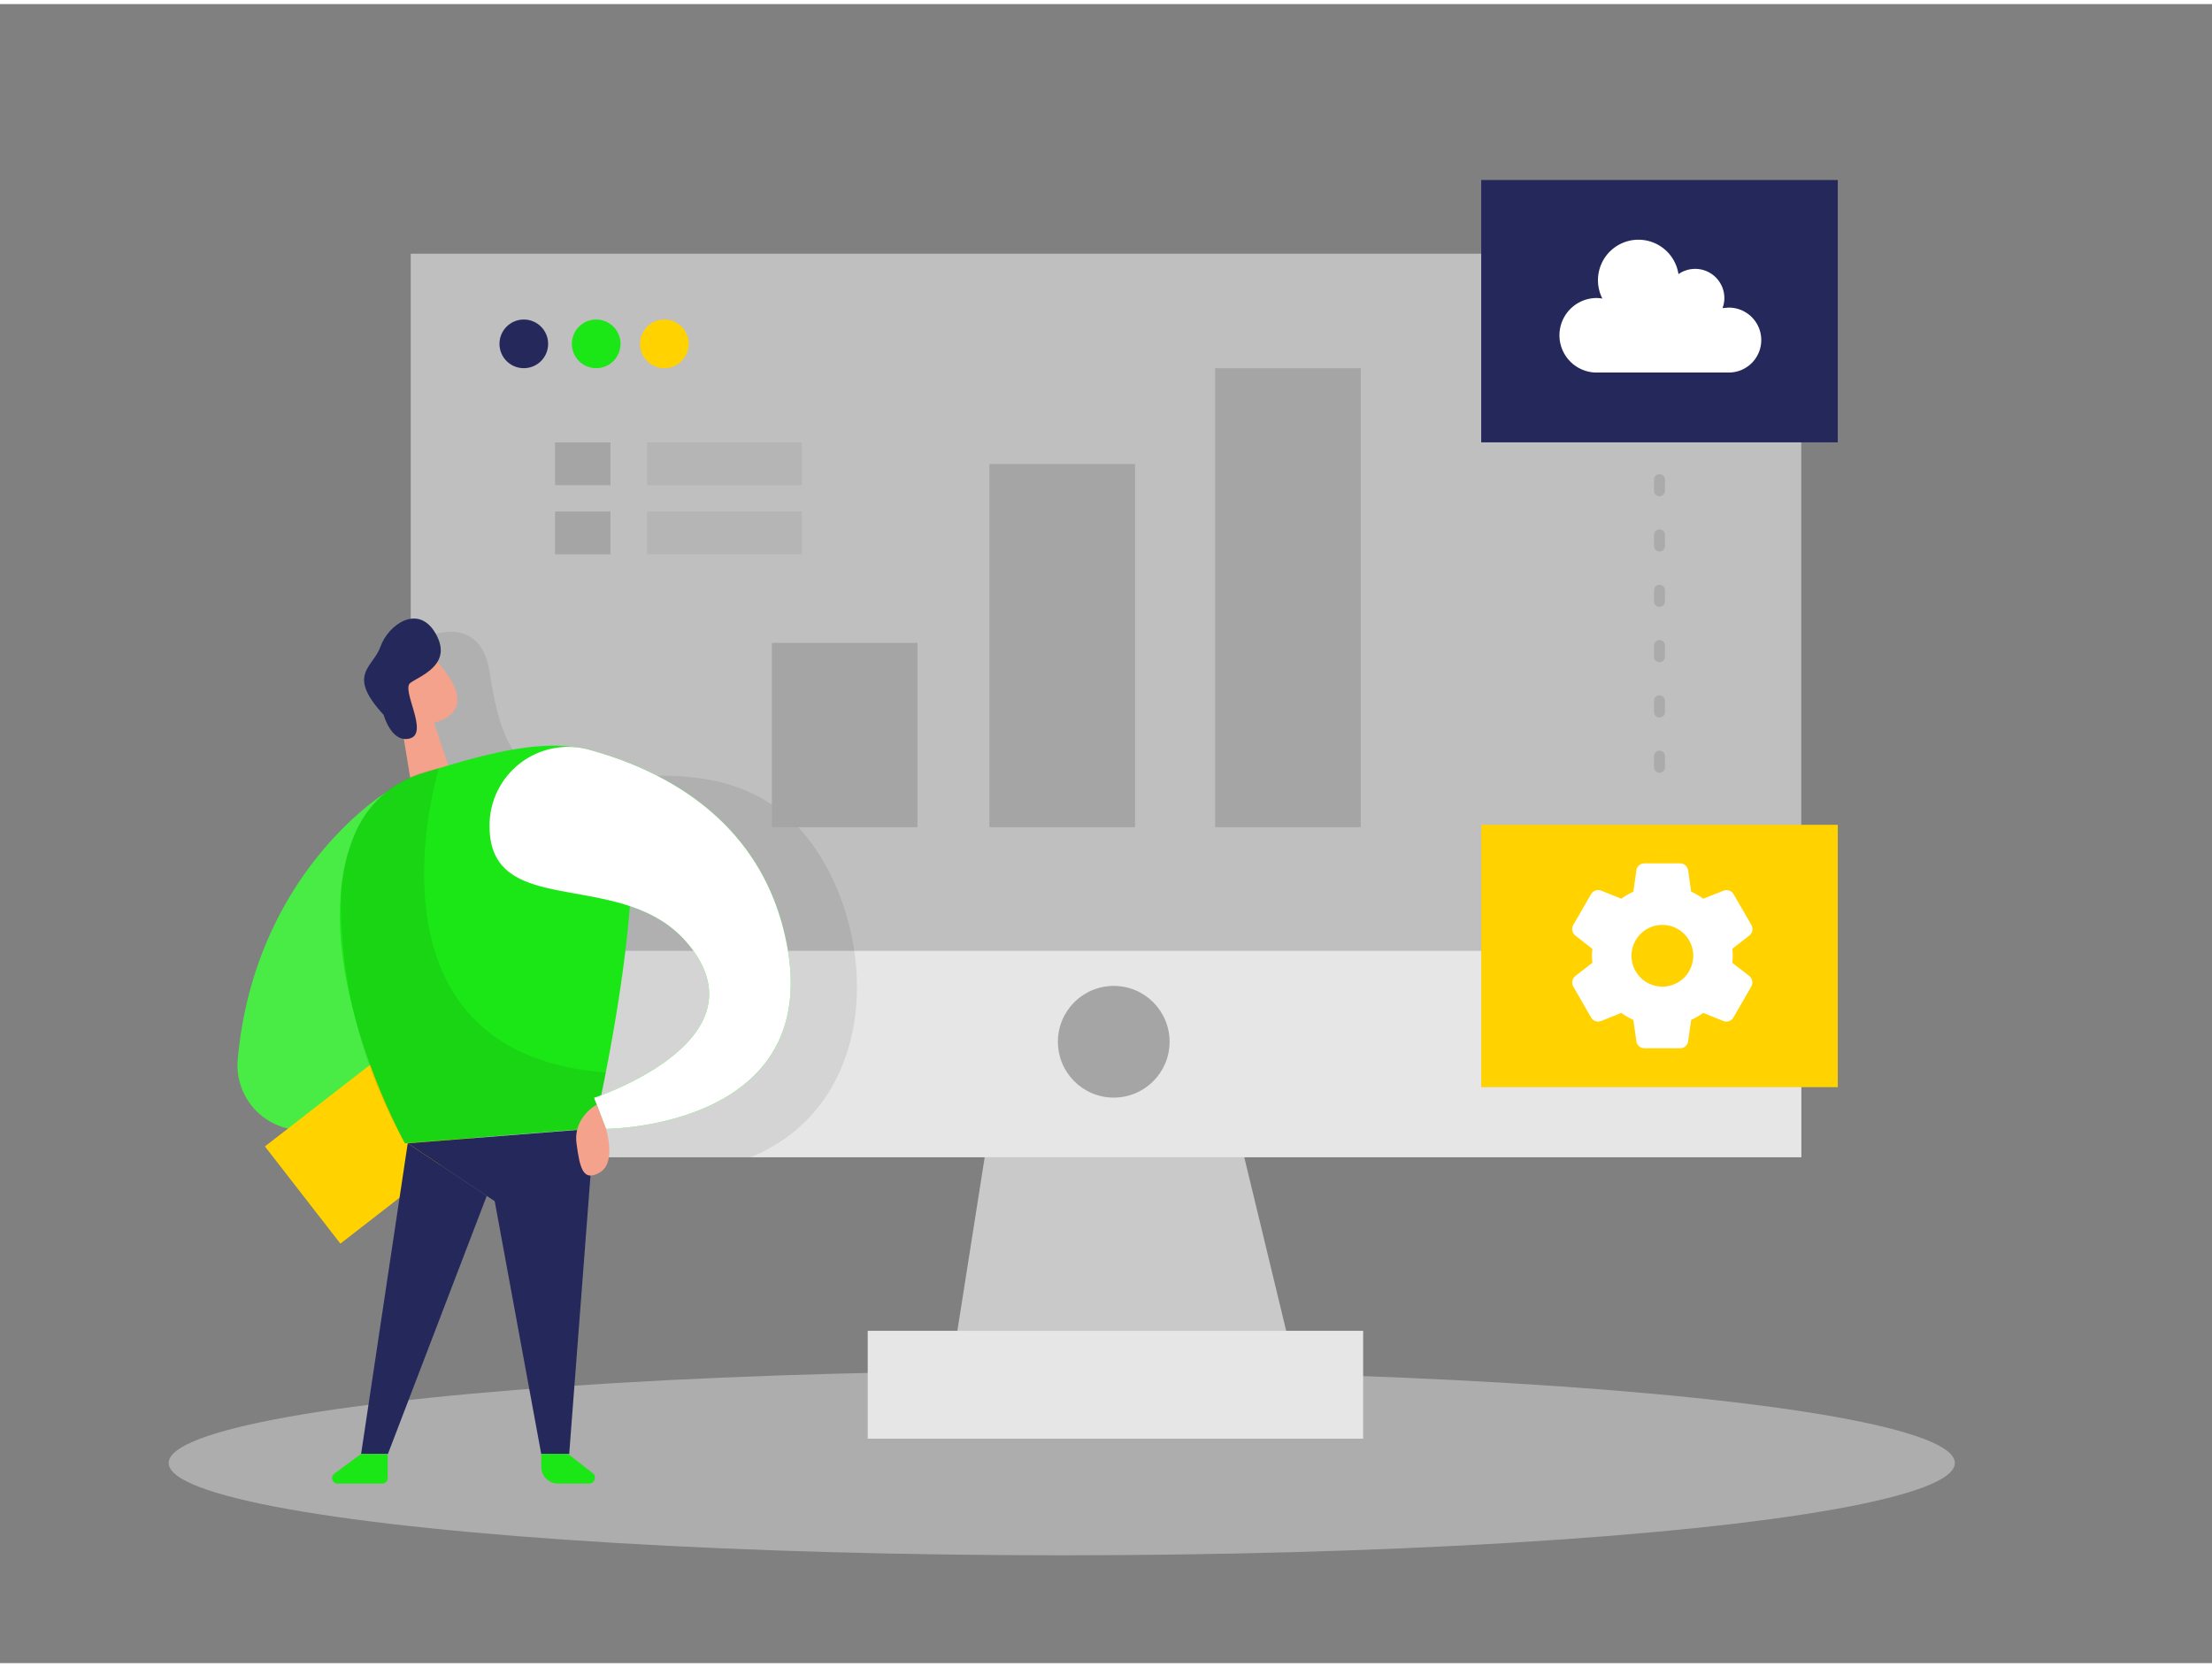 <svg xmlns="http://www.w3.org/2000/svg" xmlns:xlink="http://www.w3.org/1999/xlink" viewBox="0 0 400 300" width="406" height="306" xmlns:v="https://vecta.io/nano"><rect x="0" y="0" width="400" height="300" fill="#808080" stroke="none"/><g fill="#c9c9c9"><path opacity=".86" d="M74.27 45.14h251.46v163.38H74.27z"/><path d="M181 189.87l-9.55 60.67h63.7l-14.65-60.67H181z"/></g><g fill="#e6e6e6"><ellipse cx="192" cy="263.81" rx="161.5" ry="16.69" opacity=".45"/><path d="M74.27 171.2h251.46v37.32H74.27z"/></g><path d="M78.82,113.9s8.23-2.9,9.71,6.85,4,20,14.88,19.75,31.09-5.5,43.34,11.25,12.5,47.05-11,56.78H110.09L93,180.25,107.19,156l-20.44-8.25-10-11.25Z" opacity=".08"/><circle cx="201.4" cy="187.64" r="10.1" fill="#a5a5a5"/><path fill="#e6e6e6" d="M156.91 239.91h89.59v19.5h-89.59z"/><g fill="#f4a28c"><path d="M78.47 129.93l2.8 8.4-6.65 4.23-2.4-14.57 6.25 1.94z"/><path d="M69.94 119.86a5.24 5.24 0 0 1 8.66-1.45c2.83 3 6.24 7.83 2.38 10.45-5.91 4-11.33-3.48-11.33-3.48a9.61 9.61 0 0 1 .29-5.52z"/><path d="M74.26 125s-1.51-1.27-2.2.53 2 2.67 2.79 1.76-.59-2.29-.59-2.29z"/></g><path d="M69.91,142.49S46.1,156.91,43,190.75a11.75,11.75,0,0,0,8.9,12.54L79.77,210Z" fill="#1be716"/><path d="M69.91,142.49S46.1,156.91,43,190.75a11.75,11.75,0,0,0,8.9,12.54L79.77,210Z" fill="#fff" opacity=".2"/><path fill="#ffd200" d="M72.002 187.865l13.643 17.576-24.093 18.702-13.643-17.576z"/><path d="M64.4,149.57a19.18,19.18,0,0,1,12-10.49c10.18-3.06,29.51-9.48,35.23,0,7.82,13-4.22,64.22-4.22,64.22L73.22,206S54.4,172.06,64.4,149.57Z" fill="#1be716"/><g fill="#24285b"><path d="M107.43 203.35l-4.5 58.82h-5.06l-8.41-45.7L73.73 206l33.7-2.65z"/><path d="M73.73 206l-8.43 56.17h4.85l17.87-46.66L73.73 206z"/></g><path d="M79.37 138.19s-16 51.54 30.21 55l-2.15 10.2L73.22 206a88.76 88.76 0 0 1-11.55-45.51s.29-13.15 9.55-19a20.85 20.85 0 0 1 8.15-3.3z" opacity=".08"/><path d="M65.3 262.17l-4.73 3.49a1 1 0 0 0 .61 1.87h7.93a1 1 0 0 0 1-1v-4.32zm37.43 0l4.45 3.48a1.05 1.05 0 0 1-.65 1.88h-5.64a3 3 0 0 1-3-3v-2.35z" fill="#1be716"/><g fill="#24285b"><path d="M69.37 128.52s1.43 5.25 4.81 4.25-1.63-8.75 0-10 7.79-3.25 4.64-8.87-8.64-1.63-10 2.25-6.26 5 .55 12.37z"/><circle cx="94.72" cy="61.44" r="4.4"/></g><circle cx="107.81" cy="61.44" r="4.4" fill="#1be716"/><circle cx="120.14" cy="61.44" r="4.4" fill="#ffd200"/><path fill="#24285b" d="M267.85 31.81h64.48v47.44h-64.48z"/><path fill="#ffd200" d="M267.85 148.41h64.48v47.44h-64.48z"/><path d="M312.4,54.91a7,7,0,0,0-.92.08,5.1,5.1,0,0,0,.34-1.84,5.28,5.28,0,0,0-8.3-4.32,7.32,7.32,0,1,0-13.76,4.42,6.62,6.62,0,0,0-1.1-.1,6.74,6.74,0,0,0-.28,13.47v0h24a5.87,5.87,0,1,0,0-11.73Z" fill="#fff"/><use xlink:href="#B" fill="#1be716"/><use xlink:href="#B" fill="#fff" opacity=".2"/><path d="M107.91,199s-4.28,2.27-3.66,7,1.25,7,4.25,5.25,1.08-7.9,1.08-7.9Z" fill="#f4a28c"/><g fill="#a5a5a5"><path d="M139.58 115.51h26.33v33.33h-26.33zm39.34-32.34h26.33v65.67h-26.33zm40.81-17.33h26.33v83h-26.33zM100.37 79.25h10.02V87h-10.02z"/><path opacity=".4" d="M117.02 79.25H145V87h-27.98z"/><path d="M100.37 91.75h10.02v7.75h-10.02z"/><path opacity=".4" d="M117.02 91.75H145v7.75h-27.98z"/></g><path fill="none" opacity=".74" stroke-linecap="round" stroke-linejoin="round" stroke-width="2" stroke-dasharray="2 8" stroke="#a5a5a5" d="M300.09 86v55.25"/><path d="M316.34 175.76l-3.08-2.4a10 10 0 0 0 0-2.53l3.08-2.4a1.5 1.5 0 0 0 .36-1.92l-3.19-5.51a1.48 1.48 0 0 0-1.85-.67l-3.66 1.44a12.63 12.63 0 0 0-2.18-1.27l-.55-3.84a1.48 1.48 0 0 0-1.48-1.28h-6.41a1.47 1.47 0 0 0-1.47 1.27l-.55 3.86a12.87 12.87 0 0 0-2.18 1.26l-3.63-1.46a1.52 1.52 0 0 0-1.84.65l-3.2 5.54a1.5 1.5 0 0 0 .36 1.93l3.08 2.41a11.83 11.83 0 0 0-.08 1.26 12 12 0 0 0 .08 1.26l-3.08 2.4a1.5 1.5 0 0 0-.36 1.92l3.19 5.54a1.48 1.48 0 0 0 1.85.66l3.63-1.46a12.26 12.26 0 0 0 2.18 1.27l.55 3.84a1.47 1.47 0 0 0 1.47 1.29h6.41a1.47 1.47 0 0 0 1.48-1.27l.55-3.86a12.94 12.94 0 0 0 2.18-1.27l3.63 1.46a1.5 1.5 0 0 0 .55.11 1.48 1.48 0 0 0 1.29-.76l3.21-5.56a1.51 1.51 0 0 0-.34-1.91zm-15.72 1.91a5.58 5.58 0 1 1 5.57-5.57 5.58 5.58 0 0 1-5.57 5.57z" fill="#fff"/><defs ><path id="B" d="M88.53 148.15a14.21 14.21 0 0 1 17.9-13.34c12.95 3.5 30.61 12.17 35.51 33.58 8 34.94-32.36 35-32.36 35l-2.15-5.61s31.32-10.25 17.11-27.68c-11.73-14.43-36.46-3.93-36.01-21.95z"/></defs></svg>